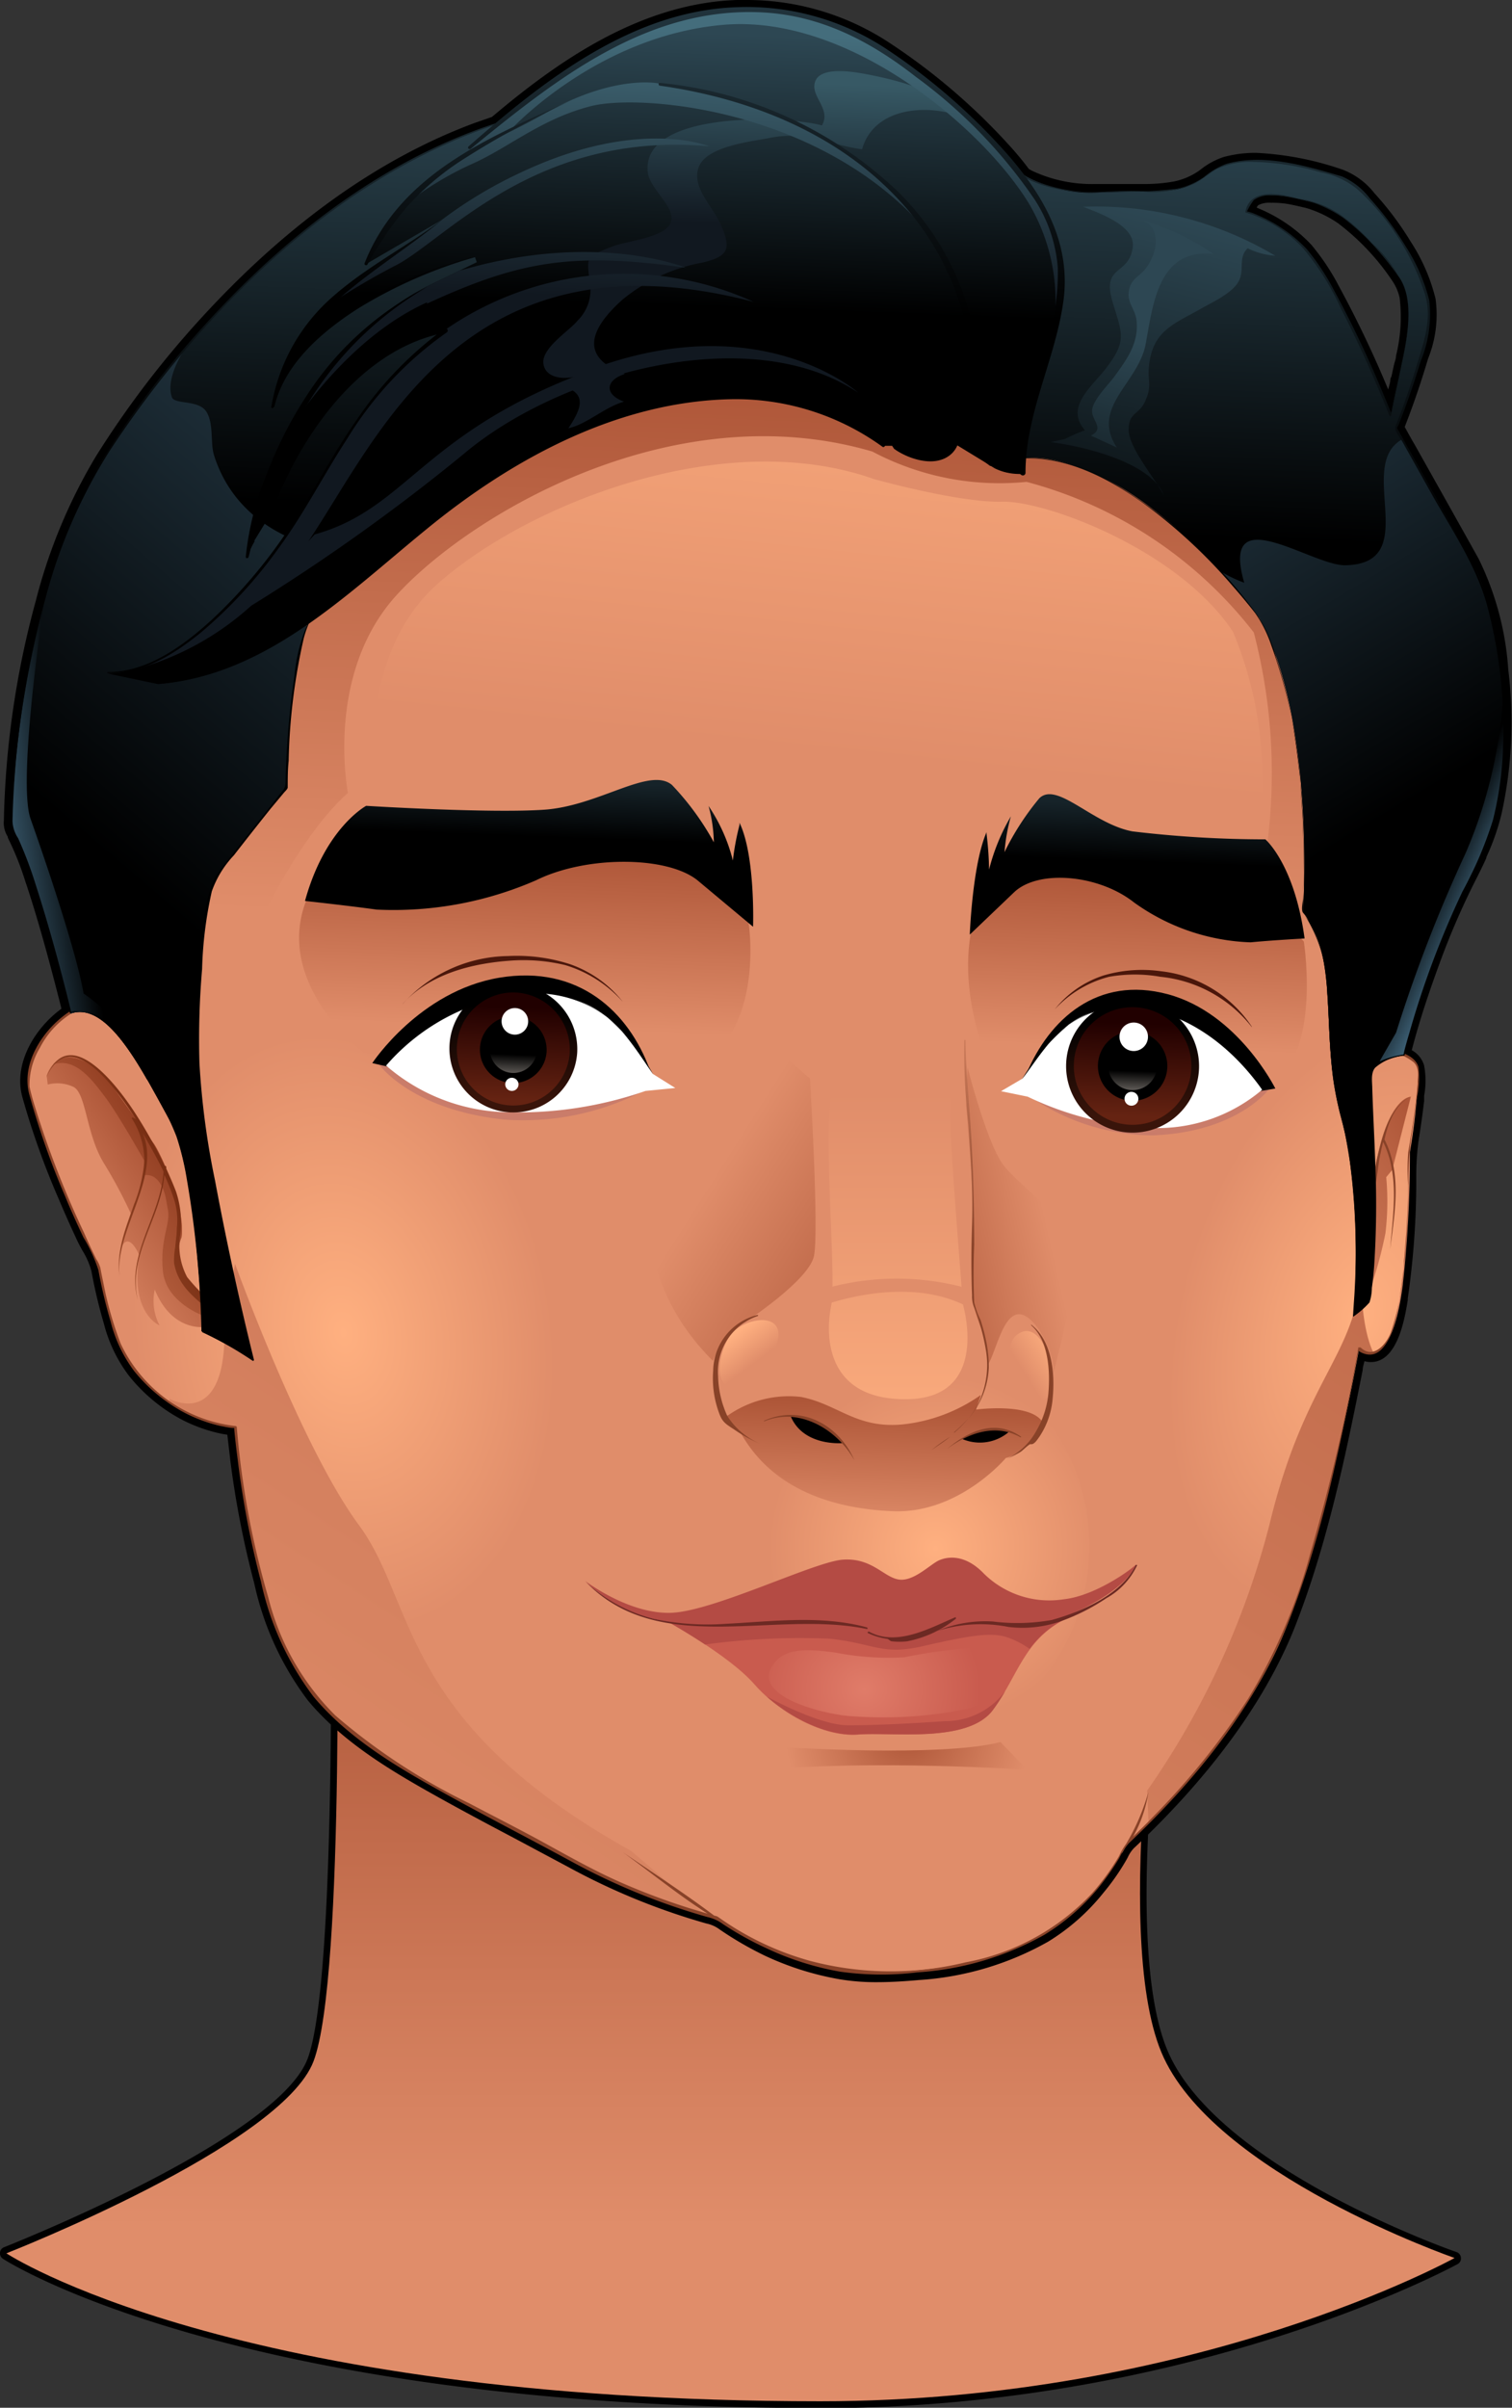 <svg xmlns="http://www.w3.org/2000/svg" xmlns:xlink="http://www.w3.org/1999/xlink" viewBox="0 0 113.72 180.98"><rect x="0" y="0" width="113.72" height="180.98" fill="#333333" stroke="none"/><defs><style>.cls-1{fill:url(#linear-gradient);}.cls-2{fill:#e08d6a;}.cls-3{fill:url(#linear-gradient-2);}.cls-4{fill:url(#radial-gradient);}.cls-5{fill:url(#radial-gradient-2);}.cls-6{fill:url(#radial-gradient-3);}.cls-7{fill:url(#linear-gradient-3);}.cls-8{fill:url(#linear-gradient-4);}.cls-9{fill:url(#linear-gradient-5);}.cls-10{fill:url(#linear-gradient-6);}.cls-11{fill:url(#linear-gradient-7);}.cls-12{fill:url(#linear-gradient-8);}.cls-13{fill:url(#linear-gradient-9);}.cls-14{fill:url(#radial-gradient-4);}.cls-15{fill:url(#linear-gradient-10);}.cls-16{fill:url(#linear-gradient-11);}.cls-17{fill:url(#linear-gradient-12);}.cls-18{fill:url(#linear-gradient-13);}.cls-19{fill:url(#linear-gradient-14);}.cls-20{fill:url(#linear-gradient-15);}.cls-21{fill:url(#linear-gradient-16);}.cls-22{fill:url(#linear-gradient-17);}.cls-23{fill:#884228;}.cls-24{fill:url(#linear-gradient-18);}.cls-25{fill:url(#linear-gradient-19);}.cls-26{fill:url(#linear-gradient-20);}.cls-27{fill:url(#linear-gradient-21);}.cls-28{fill:url(#linear-gradient-22);}.cls-29{fill:url(#linear-gradient-23);}.cls-30{fill:url(#linear-gradient-24);}.cls-31{fill:url(#linear-gradient-25);}.cls-32{fill:url(#linear-gradient-26);}.cls-33{fill:url(#linear-gradient-27);}.cls-34{fill:url(#linear-gradient-28);}.cls-35{fill:url(#linear-gradient-29);}.cls-36{fill:#c95b4e;}.cls-37{fill:url(#radial-gradient-5);}.cls-38{fill:#b44b44;}.cls-39{fill:#6c2923;}.cls-40{fill:url(#linear-gradient-30);}.cls-41{fill:url(#linear-gradient-31);}.cls-42{fill:#ca7c6a;}.cls-43{fill:url(#linear-gradient-32);}.cls-44{fill:#fff;}.cls-45{fill:url(#linear-gradient-33);}.cls-46{fill:url(#linear-gradient-34);}.cls-47{fill:url(#linear-gradient-35);}.cls-48{fill:url(#linear-gradient-36);}.cls-49{fill:url(#linear-gradient-37);}.cls-50{fill:url(#linear-gradient-38);}.cls-51{fill:url(#linear-gradient-39);}</style><linearGradient id="linear-gradient" x1="54.94" y1="167.43" x2="54.94" y2="119.89" gradientUnits="userSpaceOnUse"><stop offset="0" stop-color="#e08d6a"/><stop offset="1" stop-color="#ae5638"/></linearGradient><linearGradient id="linear-gradient-2" x1="67.06" y1="50.66" x2="69.72" y2="11.14" gradientTransform="translate(-3.45 3.44) rotate(2.19)" gradientUnits="userSpaceOnUse"><stop offset="0" stop-color="#e08d6a"/><stop offset="1" stop-color="#ffb080"/></linearGradient><radialGradient id="radial-gradient" cx="-721.69" cy="101.12" r="48.29" gradientTransform="matrix(0.26, 0.01, -0.01, 0.27, 259.02, 96.31)" gradientUnits="userSpaceOnUse"><stop offset="0" stop-color="#ffb080"/><stop offset="1" stop-color="#e08d6a"/></radialGradient><radialGradient id="radial-gradient-2" cx="-732.97" cy="-40.57" r="48.29" gradientTransform="matrix(0.32, -0.06, 0.08, 0.46, 263.62, 74.85)" xlink:href="#radial-gradient"/><radialGradient id="radial-gradient-3" cx="-576.45" cy="152.07" r="48.29" gradientTransform="matrix(0.27, 0.08, -0.13, 0.45, 277.79, 76.69)" xlink:href="#radial-gradient"/><linearGradient id="linear-gradient-3" x1="45.47" y1="72.15" x2="45.47" y2="58.84" gradientTransform="translate(-3.45 3.44) rotate(2.19)" xlink:href="#linear-gradient"/><linearGradient id="linear-gradient-4" x1="91.58" y1="71.89" x2="91.58" y2="58.82" gradientTransform="translate(-3.45 3.44) rotate(2.19)" xlink:href="#linear-gradient"/><linearGradient id="linear-gradient-5" x1="62.7" y1="64.15" x2="62.7" y2="22.92" gradientTransform="translate(-3.45 3.44) rotate(2.19)" xlink:href="#linear-gradient"/><linearGradient id="linear-gradient-6" x1="35.94" y1="150.79" x2="117.58" y2="15.87" gradientTransform="translate(-3.45 3.44) rotate(2.19)" xlink:href="#linear-gradient"/><linearGradient id="linear-gradient-7" x1="10.38" y1="90.25" x2="19.1" y2="83.87" gradientTransform="translate(-3.45 3.44) rotate(2.19)" xlink:href="#linear-gradient"/><linearGradient id="linear-gradient-8" x1="15.11" y1="86.33" x2="19.8" y2="82.87" gradientTransform="translate(-3.45 3.44) rotate(2.19)" gradientUnits="userSpaceOnUse"><stop offset="0" stop-color="#ad5838"/><stop offset="1" stop-color="#913d21"/></linearGradient><linearGradient id="linear-gradient-9" x1="102.31" y1="88.75" x2="115.13" y2="79.37" gradientTransform="translate(-3.45 3.44) rotate(2.19)" xlink:href="#linear-gradient"/><radialGradient id="radial-gradient-4" cx="-728.33" cy="173.24" r="35.5" gradientTransform="matrix(0.26, 0.01, -0.01, 0.23, 259.37, 97.9)" gradientUnits="userSpaceOnUse"><stop offset="0" stop-color="#ae5638"/><stop offset="1" stop-color="#e08d6a"/></radialGradient><linearGradient id="linear-gradient-10" x1="60.08" y1="83.12" x2="75.47" y2="92.08" gradientTransform="translate(-3.45 3.44) rotate(2.19)" xlink:href="#linear-gradient"/><linearGradient id="linear-gradient-11" x1="85.33" y1="84.6" x2="74.17" y2="87.61" gradientTransform="translate(-3.45 3.44) rotate(2.19)" xlink:href="#linear-gradient"/><linearGradient id="linear-gradient-12" x1="64.03" y1="96.58" x2="62.36" y2="94.5" xlink:href="#linear-gradient-2"/><linearGradient id="linear-gradient-13" x1="84.18" y1="96.53" x2="86.92" y2="94.66" xlink:href="#linear-gradient-2"/><linearGradient id="linear-gradient-14" x1="67.35" y1="82.16" x2="67.35" y2="111.37" gradientTransform="matrix(1, 0, 0, 1, 0, 0)" xlink:href="#linear-gradient-2"/><linearGradient id="linear-gradient-15" x1="73.69" y1="108.8" x2="73.69" y2="99.36" gradientTransform="translate(-3.45 3.44) rotate(2.19)" xlink:href="#linear-gradient"/><linearGradient id="linear-gradient-16" x1="73.63" y1="87.43" x2="73.63" y2="67.22" gradientTransform="translate(-3.45 3.44) rotate(2.19)" gradientUnits="userSpaceOnUse"><stop offset="0" stop-color="#884228"/><stop offset="1" stop-color="#e08d6a"/></linearGradient><linearGradient id="linear-gradient-17" x1="13.19" y1="86.87" x2="19.02" y2="83.72" gradientTransform="translate(-3.45 3.44) rotate(2.19)" gradientUnits="userSpaceOnUse"><stop offset="0" stop-color="#944627"/><stop offset="1" stop-color="#782e13"/></linearGradient><linearGradient id="linear-gradient-18" x1="62.51" y1="33.34" x2="62.51" y2="1.03" gradientTransform="translate(-3.45 3.44) rotate(2.19)" gradientUnits="userSpaceOnUse"><stop offset="0"/><stop offset="1" stop-color="#2d4753"/></linearGradient><linearGradient id="linear-gradient-19" x1="86.8" y1="38.3" x2="92.8" y2="9.43" xlink:href="#linear-gradient-18"/><linearGradient id="linear-gradient-20" x1="85.65" y1="38.32" x2="90.47" y2="19.02" xlink:href="#linear-gradient-18"/><linearGradient id="linear-gradient-21" x1="18.77" y1="64.35" x2="57.8" y2="14.99" gradientTransform="translate(-3.45 3.44) rotate(2.19)" gradientUnits="userSpaceOnUse"><stop offset="0"/><stop offset="1" stop-color="#3a5b6f"/></linearGradient><linearGradient id="linear-gradient-22" x1="107.4" y1="55.34" x2="78.41" y2="11.03" xlink:href="#linear-gradient-21"/><linearGradient id="linear-gradient-23" x1="11.88" y1="59.58" x2="6.1" y2="60.54" xlink:href="#linear-gradient-21"/><linearGradient id="linear-gradient-24" x1="113.44" y1="58.1" x2="116.72" y2="59.48" xlink:href="#linear-gradient-21"/><linearGradient id="linear-gradient-25" x1="62.51" y1="33.31" x2="62.51" y2="0.96" gradientTransform="translate(-3.45 3.44) rotate(2.19)" gradientUnits="userSpaceOnUse"><stop offset="0"/><stop offset="1" stop-color="#1d2e36"/></linearGradient><linearGradient id="linear-gradient-26" x1="48.57" y1="17.46" x2="48.57" y2="-3.13" xlink:href="#linear-gradient-18"/><linearGradient id="linear-gradient-27" x1="60.89" y1="11.2" x2="60.89" y2="0.32" gradientTransform="translate(-3.45 3.44) rotate(2.19)" gradientUnits="userSpaceOnUse"><stop offset="0" stop-color="#111820"/><stop offset="1" stop-color="#375965"/></linearGradient><linearGradient id="linear-gradient-28" x1="49.63" y1="17.03" x2="49.63" y2="-3.17" gradientTransform="translate(-3.45 3.44) rotate(2.19)" gradientUnits="userSpaceOnUse"><stop offset="0" stop-color="#111820"/><stop offset="1" stop-color="#446d7c"/></linearGradient><linearGradient id="linear-gradient-29" x1="48.69" y1="17.36" x2="48.69" y2="-3.31" gradientTransform="translate(-3.45 3.44) rotate(2.19)" gradientUnits="userSpaceOnUse"><stop offset="0"/><stop offset="1" stop-color="#20323b"/></linearGradient><radialGradient id="radial-gradient-5" cx="-827.35" cy="182.08" r="37.98" gradientTransform="matrix(0.23, 0.01, -0.01, 0.21, 257.11, 97)" gradientUnits="userSpaceOnUse"><stop offset="0" stop-color="#e07c69"/><stop offset="1" stop-color="#c95b4e"/></radialGradient><linearGradient id="linear-gradient-30" x1="45.69" y1="57.73" x2="45.69" y2="53.49" gradientTransform="translate(-3.45 3.44) rotate(2.19)" gradientUnits="userSpaceOnUse"><stop offset="0"/><stop offset="1" stop-color="#162329"/></linearGradient><linearGradient id="linear-gradient-31" x1="-181.25" y1="58.2" x2="-181.25" y2="53.96" gradientTransform="matrix(-0.77, -0.03, -0.04, 1, -50.75, 1.15)" xlink:href="#linear-gradient-30"/><linearGradient id="linear-gradient-32" x1="44.75" y1="55.42" x2="44.75" y2="59.85" gradientTransform="translate(-3.45 3.44) rotate(2.19)" gradientUnits="userSpaceOnUse"><stop offset="0" stop-color="#672a1a"/><stop offset="1" stop-color="#4b170b"/></linearGradient><linearGradient id="linear-gradient-33" x1="44.91" y1="77.65" x2="44.91" y2="70.59" gradientTransform="translate(-3.45 3.44) rotate(2.19)" gradientUnits="userSpaceOnUse"><stop offset="0" stop-color="#39140a"/><stop offset="1"/></linearGradient><linearGradient id="linear-gradient-34" x1="44.91" y1="77.65" x2="44.91" y2="70.59" gradientTransform="translate(-3.45 3.44) rotate(2.19)" gradientUnits="userSpaceOnUse"><stop offset="0.01" stop-color="#652312"/><stop offset="1" stop-color="#210000"/></linearGradient><linearGradient id="linear-gradient-35" x1="44.91" y1="74.16" x2="44.91" y2="76" gradientTransform="translate(-3.45 3.44) rotate(2.19)" gradientUnits="userSpaceOnUse"><stop offset="0"/><stop offset="1" stop-color="#77726d"/></linearGradient><linearGradient id="linear-gradient-36" x1="13.65" y1="54.63" x2="13.65" y2="59.06" gradientTransform="matrix(-0.9, -0.03, -0.04, 1, 101.64, 7.57)" xlink:href="#linear-gradient-32"/><linearGradient id="linear-gradient-37" x1="15.21" y1="76.87" x2="15.21" y2="69.8" gradientTransform="matrix(-0.9, -0.03, -0.04, 1, 101.64, 7.57)" xlink:href="#linear-gradient-33"/><linearGradient id="linear-gradient-38" x1="15.21" y1="76.87" x2="15.21" y2="69.8" gradientTransform="matrix(-0.9, -0.03, -0.04, 1, 101.64, 7.57)" xlink:href="#linear-gradient-34"/><linearGradient id="linear-gradient-39" x1="15.21" y1="73.38" x2="15.21" y2="75.21" gradientTransform="matrix(-0.9, -0.03, -0.04, 1, 101.64, 7.57)" xlink:href="#linear-gradient-35"/></defs><g id="Layer_2" data-name="Layer 2"><g id="_1_Face" data-name="1_Face"><path d="M61.7,181C17.61,181,.39,169.9.22,169.78a.49.49,0,0,1,.09-.87c.2-.08,20.51-8.09,22.82-14.15s1.69-38.19,1.69-38.52a.46.46,0,0,1,.15-.36.47.47,0,0,1,.33-.14h0L87.72,120a.47.47,0,0,1,.35.18.53.53,0,0,1,.09.39c0,.24-4.07,24.6-.37,33.51s21.58,15.14,21.77,15.2a.49.49,0,0,1,.32.43.48.48,0,0,1-.25.47c-.2.11-19.87,10.83-47.93,10.83Z"/><path class="cls-1" d="M.48,169.37s20.68-8.09,23.1-14.43,1.72-38.71,1.72-38.71l62.39,4.23s-4.14,24.63-.35,33.78,22.06,15.48,22.06,15.48S90,180.49,61.7,180.49C17.24,180.49.48,169.37.48,169.37Z"/><path d="M113.44,50.34A22.24,22.24,0,0,0,111.21,42c-1.61-2.89-3.26-5.82-4.85-8.65l-.08-.13-.17-.3-.46-.83c.61-1.55,1.17-3.18,1.67-4.84l.09-.3a8.82,8.82,0,0,0,.56-4.49,13.86,13.86,0,0,0-1.84-4.25,23.51,23.51,0,0,0-2.75-3.68l0,0A5.56,5.56,0,0,0,101,12.76a23.21,23.21,0,0,0-6.51-1.27,9.08,9.08,0,0,0-2.45.31,5.53,5.53,0,0,0-1.67.89l-.2.15a5.1,5.1,0,0,1-1.87.8,12.33,12.33,0,0,1-2.37.19H84.25l-1,0-.85,0a10.58,10.58,0,0,1-4.79-1l-.23-.13c-.34-.46-.71-.91-1.1-1.36a46.91,46.91,0,0,0-9.2-8A19.52,19.52,0,0,0,56.1,0h-.68C48,.25,41.7,4.82,37,8.79l-1.24.43C28.49,11.9,21.51,16.9,15,24.05A71.87,71.87,0,0,0,7.22,34.29,40.71,40.71,0,0,0,2.69,45.17,67.72,67.72,0,0,0,.29,61.68a1.94,1.94,0,0,0,.3,1.22l0,.07A22.29,22.29,0,0,1,1.92,66.3l.06.17c.93,2.81,1.71,5.72,2.35,8.2.1.39.2.77.29,1.15-2,1.46-3.61,4.11-2.95,6.6a59.17,59.17,0,0,0,2.75,7.71c.39.93.84,1.94,1.37,3.08.12.26.27.53.41.79a5.65,5.65,0,0,1,.68,1.56,38,38,0,0,0,.93,3.92,11,11,0,0,0,1.89,3.93,12.72,12.72,0,0,0,4,3.31,11.74,11.74,0,0,0,2.74,1s.34.08.66.12c.06.57.14,1.19.23,2A71.08,71.08,0,0,0,19.12,119a22.49,22.49,0,0,0,4.05,8.83c2.51,3,5.91,5.07,9.19,6.92,2.08,1.17,4.22,2.31,6.29,3.4l4.12,2.2a50.24,50.24,0,0,0,10.36,4.23,2.51,2.51,0,0,1,1,.45A25.87,25.87,0,0,0,57.53,147a22.18,22.18,0,0,0,5.61,1.77,16.59,16.59,0,0,0,2.83.22c1.12,0,2.21-.08,3.13-.16a22.66,22.66,0,0,0,9.74-2.89A16.06,16.06,0,0,0,83,142.26a17.13,17.13,0,0,0,1.64-2.33c.07-.12.14-.24.2-.36a2.46,2.46,0,0,1,.43-.64c5.74-5.4,9.76-10.9,12-16.34,2.56-6.39,4-13.48,5.22-19.61,0-.23.09-.45.13-.67h0a1.71,1.71,0,0,0,.49.07c2,0,2.54-3.26,2.77-4.65l0-.13a61.62,61.62,0,0,0,.64-8.7v-.48a19.4,19.4,0,0,1,.18-2.74c.17-1.05.3-2,.41-2.91,0-.13,0-.26,0-.4a6.24,6.24,0,0,0,0-2.28,1.9,1.9,0,0,0-.93-1.15c.52-2,1.19-4.08,2.1-6.55a57.2,57.2,0,0,1,2.74-6.31c.32-.63.57-1.14.77-1.59l0-.06a17.66,17.66,0,0,0,1.13-3.2A32,32,0,0,0,113.44,50.34ZM94.76,15.71l-.25-.11.11-.17a1.8,1.8,0,0,1,.95-.19h.09a7.29,7.29,0,0,1,1.12.08c.42.07.9.18,1.48.32a8.55,8.55,0,0,1,2.39,1.15,17.94,17.94,0,0,1,4.06,4.31,3.69,3.69,0,0,1,.56,1.29,12.18,12.18,0,0,1-.27,4.34c0,.24-.11.48-.16.71s-.13.59-.19.87a.64.64,0,0,0-.08.19c0,.26-.1.52-.16.78a82.46,82.46,0,0,0-3.72-7.79,17.26,17.26,0,0,0-2.07-3.1A11.45,11.45,0,0,0,94.76,15.71Z"/><path class="cls-2" d="M106.67,80.51c-.1-1.5-3-1.61-3-1.61L103.2,51c-.39-1.12-1.44-7.61-1.81-9.18S94.25,36,90.87,34.08,74.66,27.9,73.59,27.64,59.13,26.64,57,27,42.6,28.9,40.19,29.69,23.32,40.83,23.32,40.83s-5.7,7.56-5.94,8.22-3.84,15.63-3.84,15.63L5.26,76.14a6.6,6.6,0,0,0-3.14,5.55s1.11,5,5.33,13.53c0,0,.93,5.37,2.32,7.26a11.47,11.47,0,0,0,7.93,4.8s1.12,13,5,18.86S36,135.77,42,139.21a50.82,50.82,0,0,0,11.83,4.92l.31.21-.3-.21.15,0s5.83,4.39,12.49,4.14c6.5-.24,13.66-1.57,17.91-9.07l0,.09.39-.69c.61-.56,8.33-7.8,11.58-15.36,3.39-7.87,5.87-21.94,5.87-21.94s2.34,2.43,3.27-4.71a89.85,89.85,0,0,0,.54-10A43.28,43.28,0,0,0,106.67,80.51Z"/><path class="cls-3" d="M28.4,60.8s-2.18-11,4.54-16.94S54.38,32,65.7,36c0,0,6.42,1.8,9.67,1.71s13.27,3.61,17.36,9.77a28.83,28.83,0,0,1,1.76,16.29l-21,5.64L56.25,68.09l-13-4.5Z"/><path class="cls-4" d="M67.28,100.68A15.66,15.66,0,1,0,81.91,116.9,15.45,15.45,0,0,0,67.28,100.68Z"/><path class="cls-5" d="M27.4,125.48C37.68,123.61,44,110.23,41.5,95.6s-12.85-25-23.13-23.12c-6.9,1.26-12,7.7-13.87,16.21.75,1.86,1.71,4,3,6.53,0,0,.93,5.37,2.32,7.26a11.47,11.47,0,0,0,7.93,4.8s1,12,4.51,18.12A13.72,13.72,0,0,0,27.4,125.48Z"/><path class="cls-6" d="M102.14,101.34s2.34,2.43,3.27-4.71a89.85,89.85,0,0,0,.54-10,43.28,43.28,0,0,0,.72-6.14c-.1-1.5-3-1.61-3-1.61l-.11-6.84c-7.54,1-15.29,9.6-18.64,21.54-4,14.29-.22,27.94,8.48,30.5a9.89,9.89,0,0,0,2.33.4c.2-.4.39-.81.56-1.22C99.66,115.41,102.14,101.34,102.14,101.34Z"/><path class="cls-7" d="M27.37,79.15s-6.94-5.26-4.26-11.66l14.6-3.94L52,63.42l3.75,3.81.56,2.19S57.87,79.48,50.18,81L40.12,81Z"/><path class="cls-8" d="M75.3,82S72,76.19,73,70.23l2.28-4.42,6-1.27L89,67.34l9,3s1.47,8.22-2.21,11.25l-8.45.17-7.14.06Z"/><path class="cls-9" d="M15.18,79.68S20.12,65,26.17,59.6c0,0-1.77-8.9,3.65-14.86s20.71-15.21,35.79-10.8a20.43,20.43,0,0,0,11.6,2.28A32,32,0,0,1,94.3,47.54a41.85,41.85,0,0,1,1,16l2.34,6.76,3.42,3.79.52-13.64L96.72,43.63s-3.19-5.79-4.79-6.35-10.31-6.06-13.05-6.66-12.5-4-16.21-4.62-11-.76-14.94.26-14.5,5.78-18,7.65S19.64,43.69,18.26,45.8s-3.14,10.05-4.45,14.5-1.32,9.28-1.57,11.44a12.89,12.89,0,0,0,.3,5Z"/><path class="cls-10" d="M27,114.64C22.67,108.8,17.68,95,17.68,95l-.81,4.3c.33,8.35-4.12,5.84-4.12,5.84s0,.12,0,.33a10.83,10.83,0,0,0,4.94,1.86s1.12,13,5,18.86S36,135.77,42,139.21A51.9,51.9,0,0,0,53.15,144l-5.67-4.87C30,129.42,31.31,120.47,27,114.64Zm75.39-19.46c-.26,6.66-4.21,8.18-6.91,19.41a61.7,61.7,0,0,1-9.2,20l.1,2.42c2.6-2.65,7.49-8.09,9.9-13.71,3.39-7.87,5.87-21.94,5.87-21.94a1.29,1.29,0,0,0,1.17.36C102.21,99.5,102.38,95.18,102.38,95.18Z"/><path class="cls-11" d="M3.51,80.85s.87-3.08,4.33-.06c0,0,3.18,4.46,3.7,5.14S14,90.8,13.65,93c0,0-1.18,2.52,1.67,4.4l0,2.34s-2.4.35-3.68-2.81A3.93,3.93,0,0,0,12,99.62s-2.24-.86-1.53-5.28c0,0-.7-1.7-1.27-.72l.63-2.42a35.79,35.79,0,0,0-2-3.74C6.48,85.3,6.49,82.19,5.53,81.7a2.87,2.87,0,0,0-1.94-.18Z"/><path class="cls-12" d="M8,82.58c1,1.37,2.85,4.66,2.85,4.66l-.05,1.11C12.1,88.07,12.46,90,12.46,90l.18,1c.18,1-.62,2.19-.39,4.54s3,3.34,3,3.34l.07,0V97.41c-2.85-1.88-1.67-4.4-1.67-4.4.3-2.21-1.6-6.39-2.11-7.08s-3.7-5.14-3.7-5.14C5.73,79,4.58,79.38,4,80,5.75,79.45,7,81.27,8,82.58Z"/><path class="cls-13" d="M102.83,97.54a32.07,32.07,0,0,0,1.37-4.84,20.09,20.09,0,0,0,.06-4.22l.45-.54,1.4-5.5s-1.73-.07-2.7,5.45Z"/><path class="cls-14" d="M56.93,133.08l1.93-1.76s11.88.79,16.39-.38l2,2.08S65.33,132.23,56.93,133.08Z"/><path class="cls-15" d="M56,99.41s4.83-3.15,5.22-5-.3-13.34-.3-13.34l-4.24-3.66s-4.16,6.84-6.19,9.09-3.13,9.55,3.13,15.79C53.59,102.32,54.49,100,56,99.41Z"/><path class="cls-16" d="M72.77,80.22s1.41,5.55,2.64,7.27,5.67,4.55,5.57,7-1.8,8.93-1.8,8.93c.28-1.06-.64-3-1.27-3.8-2.2-2.64-2.82,1.69-3.62,3,.29-1.72-1-3.31-1.11-5,0,0-.06-5.5,0-6.66s-.51-7.86-.51-7.86Z"/><path class="cls-17" d="M58.42,101.06c.76-2.42-2-2.1-3.23-1-1,.91-1.95,4.62.43,4.2C56.89,104,58.06,102.22,58.42,101.06Z"/><path class="cls-18" d="M78.08,105.25c-1.43-.28-3-3.78-1.63-4.89C78.73,98.48,80.34,105.7,78.08,105.25Z"/><path class="cls-19" d="M72.41,98s2.16,7.08-4.17,7.17-6.13-5.07-5.73-7S62,86.64,62.45,82.82a26.7,26.7,0,0,0-.51-8l9.55.7s.12,5.17,0,7.5S72.1,93.53,72.41,98Z"/><path class="cls-2" d="M61.86,98.14s5.93-2.28,10.55-.1l.53-1.15A19.7,19.7,0,0,0,61.58,97Z"/><path class="cls-20" d="M54.78,106.37A8,8,0,0,1,60.24,105c2.8.55,4.13,2.38,7.61,2.07a12.43,12.43,0,0,0,5.92-2.22l-.36,1.1s3.91-.52,4.94.85c0,0-.74,2.31-2.7,2.79,0,0-3.52,4.2-8.49,4s-9.23-1.91-11.45-5.89c0,0-1.28-.71-1.37-1.16Z"/><path d="M59.44,106.38a5.65,5.65,0,0,1,3.92,2.09S60.37,108.75,59.44,106.38Z"/><path d="M72.35,108.15s2.05-1.26,3.54-.53A3.36,3.36,0,0,1,72.35,108.15Z"/><path class="cls-21" d="M76.81,108c-1.94-1.36-3.93-.47-5.58.91,0,0,0,0,0,0,1.61-1.21,3.66-1.93,5.52-.88C76.81,108,76.84,108,76.81,108Zm-3.7-16c-.06,1.79-.07,3.58,0,5.36a2.2,2.2,0,0,0,.13.85,15.8,15.8,0,0,1,.89,3.16,6.64,6.64,0,0,1-.68,4.38,7.85,7.85,0,0,1-.58.84,6.24,6.24,0,0,0,1.5-3.8,9.43,9.43,0,0,0-.23-2.12c-.1-.49-.25-1-.39-1.45a6.26,6.26,0,0,1-.48-1.33c-.06-1.44-.06-2.89,0-4.33,0-2.83-.07-5.63-.24-8.46-.14-2.29-.39-4.6-.41-6.89a.05.05,0,1,0-.1,0,49.15,49.15,0,0,0,.32,6.3C73,86.93,73.19,89.46,73.11,92Zm-1.35,15.7a8.79,8.79,0,0,0,1.09-1.11A10.36,10.36,0,0,1,71.76,107.65ZM54.7,106.43a7.55,7.55,0,0,1-.69-3,4.4,4.4,0,0,1,3-4.52s0-.1,0-.08a4.38,4.38,0,0,0-3.37,4.2,7.48,7.48,0,0,0,.47,3.25c.25.68.58.81,1.17,1.21a10,10,0,0,0,2,1.07s0,0,0,0A5.42,5.42,0,0,1,54.7,106.43ZM70.05,109h0c.48-.33,1-.67,1.41-1C71,108.28,70.52,108.62,70.05,109Zm7.5-9.39s0,0,0,0c1.33,1.15,1.44,3.49,1.3,5.13a6.73,6.73,0,0,1-.88,2.76,5,5,0,0,1-2.21,2.14s0,0,0,0a8.82,8.82,0,0,0,1-.51c.15-.09.65-.61.76-.58.27.06.52-.38.65-.55a6.05,6.05,0,0,0,1-2.87C79.36,103.24,79.13,100.77,77.55,99.56Zm-20.08,7.23s0,0,0,0c2.59-1.1,5.47.55,6.79,2.92,0,0,0,0,0,0C63.07,107.05,60.24,105.55,57.47,106.79Z"/><path class="cls-22" d="M15.92,97.91A15.72,15.72,0,0,1,14.08,96a5,5,0,0,1-.55-3,7.35,7.35,0,0,0-.29-3.43c-.22-.58-.47-1.15-.74-1.72a.76.76,0,0,0,0-.15.08.08,0,0,0-.11-.06,36.59,36.59,0,0,0-2-3.62c-1.24-2-5.17-7.46-6.92-3,0,0,0,0,0,0,1.72-3.92,5,.4,6.74,3.09L10,84s-.12,0-.09.06a5.88,5.88,0,0,1,.94,3.33,11.24,11.24,0,0,1-.78,3.17C9.48,92.25,8.71,94.06,9,96c0,0,.05,0,0,0-.45-3.4,3.17-7.52,1.73-10.82l.24.4c.46.8.92,1.63,1.33,2.48-.19,3.36-2.85,6.2-1.94,9.66,0,0,0,0,0,0-.77-3.41,1.75-6.14,2-9.41a16.31,16.31,0,0,1,.78,2,5.22,5.22,0,0,1,.16,2c0,.48-.09,1-.12,1.43a5.77,5.77,0,0,0-.09,1.17c.25,1.56,1.32,2.48,2.47,3.41C15.85,98.34,16.06,98.07,15.92,97.91Z"/><path class="cls-23" d="M106.69,80.22c-.3-1.12-2.11-1.35-3-1.39a.07.07,0,0,0,0,.13,4.13,4.13,0,0,1,2.63.88c.46.43.33,1.21.29,1.79s-.14,1.36-.23,2c-.14,1-.3,2-.47,3a16.93,16.93,0,0,0,0,2.47c0,1.88-.14,3.75-.31,5.63a19.33,19.33,0,0,1-1,5.45c-.37.92-1.34,2-2.27,1.1,0,0-.16,0-.17,0a144.94,144.94,0,0,1-3.64,15.58,42.29,42.29,0,0,1-4.65,10.83,56.1,56.1,0,0,1-7.19,8.91c-.47.5-1,1-1.45,1.45a9.89,9.89,0,0,0,1.14-3.34h0a16.08,16.08,0,0,1-1.67,3.88,5.37,5.37,0,0,0-.54.93,17.78,17.78,0,0,1-2,2.76,17.35,17.35,0,0,1-9.54,5.22,23.72,23.72,0,0,1-11.69-.11A21.93,21.93,0,0,1,54,144.08a.71.71,0,0,0-.28-.09c-2.22-1.67-4.59-3.21-6.88-4.77,0,0,0,0,0,0,2.11,1.52,4.18,3.22,6.38,4.62l-1.27-.38a50.39,50.39,0,0,1-5.33-2c-2.15-.95-4.17-2.12-6.23-3.24-1.69-.91-3.4-1.78-5.09-2.67a46.53,46.53,0,0,1-10.07-6.6,18.91,18.91,0,0,1-5.05-8.87,64.54,64.54,0,0,1-2.37-12.78.1.1,0,0,0-.09-.11A10.91,10.91,0,0,1,9.08,101a26.45,26.45,0,0,1-1.3-4.54c-.08-.38-.16-.77-.23-1.15a2.4,2.4,0,0,0-.31-.67c-.32-.65-.63-1.31-.93-2a71,71,0,0,1-3.7-9.52q-.23-.72-.39-1.44A5.41,5.41,0,0,1,3,78.76,6.6,6.6,0,0,1,5.3,76.22c.1-.06,0-.23-.09-.17-1.9,1.25-3.67,3.82-3,6.24A58.66,58.66,0,0,0,4.9,89.92C5.34,91,5.8,92,6.27,93A11.69,11.69,0,0,1,7.4,95.46a36.29,36.29,0,0,0,.92,3.87,10.41,10.41,0,0,0,1.79,3.75A12.23,12.23,0,0,0,14,106.25a11.24,11.24,0,0,0,2.62.94c.06,0,1,.23,1,.1,0,.06,0,.12,0,.17.07.76.16,1.52.26,2.27a69.17,69.17,0,0,0,1.75,9.16,22,22,0,0,0,3.95,8.64c2.43,2.91,5.8,5,9,6.79,3.43,1.93,6.94,3.72,10.4,5.6a49.59,49.59,0,0,0,10.25,4.18,3,3,0,0,1,1.14.52,24.21,24.21,0,0,0,3.34,1.85,21.7,21.7,0,0,0,5.48,1.73,22.24,22.24,0,0,0,5.82.05,22.32,22.32,0,0,0,9.52-2.81,16.21,16.21,0,0,0,4.06-3.51,18.85,18.85,0,0,0,1.59-2.27,4.92,4.92,0,0,1,.72-1.11c4.79-4.52,9.32-10,11.82-16.16s3.93-12.94,5.2-19.51c.08-.45.17-.9.25-1.35l0,0a1.54,1.54,0,0,0,.5.24c1.89.52,2.44-3.19,2.62-4.29a59.12,59.12,0,0,0,.64-8.62,23.83,23.83,0,0,1,.2-3.29c.15-1,.29-1.92.4-2.89A7.19,7.19,0,0,0,106.69,80.22Zm-.41,2.12s0,0,0,0c-1.6.63-2.19,2.61-2.57,4.16-.5,2-.66,4-1.13,6,0,.08.11.13.14,0a40,40,0,0,0,1-5.24c.08-.44.18-.93.31-1.43,1.24,2.53.74,5.34.53,8.05h0c.34-2.78.89-5.62-.43-8.23a.07.07,0,0,0,0,0C104.43,84.28,105,82.88,106.28,82.34Z"/><path class="cls-24" d="M110.88,42.62C108.85,39,105,32.17,105,32.17a58.28,58.28,0,0,0,2.46-7.68c.78-3.53-4.79-10.63-6.5-11.14S93.48,11.06,91,13,87.3,14.16,83,14.44a10.17,10.17,0,0,1-6.85-1.82S50.86,5.21,38.38,9,15.57,22.75,8.23,33.81.87,62.19.87,62.19c1.63,2.51,4.44,14,4.44,14,2.85-1,5.46,4.43,7.48,8.06s2.43,15.88,2.43,15.88A33.21,33.21,0,0,1,19,102.22S14.9,85.62,14.92,79.4s.47-12.21,1.38-13.51,5.24-6.68,5.24-6.68.16-10,2-13.26S37.07,32,37.07,32l17.27-4.67,14,2.09,6.57,3.8,1.9,1.19c8.67-.56,17.93,12,17.93,12C99,54.39,98,68.57,98,68.57c2.88,3.67,1.16,9.16,2.87,15.44s.94,14.93.94,14.93l1.12-1.07c1.08-5.51,0-16.44.23-17.32s2.43-1.24,2.43-1.24a70.17,70.17,0,0,1,5.53-14.46C114.6,58.54,112.9,46.25,110.88,42.62ZM104.6,31.27s-4.34-10.84-6.86-12.93a10.24,10.24,0,0,0-4-2.38c.29-1.76,2.22-1.47,5.22-.69s6.28,5.58,6.28,5.58c1.37,2,.35,5.65-.08,7.77Z"/><path class="cls-25" d="M80.09,33a14,14,0,0,1,1.51-.66c-1.51-1.71.47-3.24,1.51-4.56,1.69-2.17,1.29-2.66.57-5.08-.85-2.86,1.26-1.93,1.52-4.16.18-1.63-2.68-2.56-3.73-3a26.37,26.37,0,0,1,14.44,3.68,5.3,5.3,0,0,1-2.07-.56c-.75.71-.21,1.63-.68,2.49s-1.84,1.5-2.74,2c-2.09,1.2-3.72,1.66-4,4.34-.13,1.23.27,1.45-.31,2.71-.46,1-1.23.78-1.22,2.12s2,3.67,2.65,4.91c-1-2.53-6.18-3.7-8.52-4Z"/><path class="cls-26" d="M82.05,32.74c1.12-.56-.06-1.19.1-2s1.22-1.82,1.69-2.47C84.76,27,85.7,25.73,85.47,24c-.11-.75-.66-1.23-.58-2,.11-1.11.85-1.17,1.37-1.94.9-1.3,1-3-.37-3.52a18.79,18.79,0,0,1,5.38,2.55c-4.16-.45-4.55,3.79-5.1,6.76S82,30.6,84,33.64Z"/><path class="cls-27" d="M16.1,34.23c-.3-.95,0-2.4-.59-3.3s-2.37-.51-2.58-1.07c-.34-.95.13-2.27.89-3.52a79.77,79.77,0,0,0-5.59,7.47C.88,44.86.87,62.19.87,62.19c1.63,2.51,4.44,14,4.44,14,2.85-1,5.46,4.43,7.48,8.06s2.43,15.88,2.43,15.88A33.21,33.21,0,0,1,19,102.22S14.9,85.62,14.92,79.4s.47-12.21,1.38-13.51,5.24-6.68,5.24-6.68.16-10,2-13.26a28.26,28.26,0,0,1,3.56-4.26C22.25,41.36,17.65,39.12,16.1,34.23Z"/><path class="cls-28" d="M94.72,46.45C99,54.39,98,68.57,98,68.57c2.88,3.67,1.16,9.16,2.87,15.44s.94,14.93.94,14.93l1.12-1.07c1.08-5.51,0-16.44.23-17.32s2.43-1.24,2.43-1.24a70.17,70.17,0,0,1,5.53-14.46c3.49-6.31,1.79-18.6-.23-22.23-1.59-2.86-4.31-7.68-5.4-9.61a2.42,2.42,0,0,0-.41.27c-2.79,2.27,1.77,9.11-3.92,9.21-2.58,0-9.43-5.09-7.58,1.31a10.07,10.07,0,0,1-1.87-.91A44.38,44.38,0,0,1,94.72,46.45Z"/><path class="cls-29" d="M6.29,74.68c-.67-3.86-4-13.16-4-13.16-.84-2.48.46-12.49,1-16A72.46,72.46,0,0,0,.87,62.19c1.63,2.51,4.44,14,4.44,14,2.1-.74,4.07,2,5.77,5a.28.28,0,0,0,0-.09C10.56,77.51,6.29,74.68,6.29,74.68Z"/><path class="cls-30" d="M111.11,64.85c1.77-3.21,2.2-8,1.93-12.34a35.18,35.18,0,0,1-2.82,11.64A111,111,0,0,0,105,77.62l-1.22,2.12.06.12a6.84,6.84,0,0,1,1.74-.55A70.17,70.17,0,0,1,111.11,64.85Z"/><path class="cls-31" d="M112.91,50.4a21.47,21.47,0,0,0-2.16-8.12q-2.44-4.39-4.93-8.77l-.63-1.13c-.15-.25-.14-.17,0-.44.62-1.58,1.18-3.19,1.67-4.81a9.22,9.22,0,0,0,.64-4.54,13.61,13.61,0,0,0-1.78-4.08,23.59,23.59,0,0,0-2.69-3.6,5.35,5.35,0,0,0-2.1-1.65c-2.71-.8-5.87-1.73-8.67-.95a5.66,5.66,0,0,0-1.71,1,5.46,5.46,0,0,1-2.06.88,34.56,34.56,0,0,1-5.19.21,11.73,11.73,0,0,1-5.9-1,10.1,10.1,0,0,0-1.28-.77c-1.15-.34-2.32-.64-3.48-.93A134.33,134.33,0,0,0,55.29,8.35C48.79,7.6,42.19,7.41,36,9.71,28,12.65,21.13,18.1,15.42,24.4A71.83,71.83,0,0,0,7.67,34.57,40.35,40.35,0,0,0,3.2,45.31,68.09,68.09,0,0,0,.81,61.69a1.61,1.61,0,0,0,.29,1,25,25,0,0,1,1.38,3.58c.9,2.71,1.65,5.47,2.36,8.23.14.54.28,1.08.41,1.62a.06.06,0,0,0,.08,0c1.43-.44,2.61.64,3.5,1.66a25.4,25.4,0,0,1,2.75,4.26,21.58,21.58,0,0,1,1.7,3.4,21.35,21.35,0,0,1,.78,3.25,76.39,76.39,0,0,1,1.09,11.3.08.08,0,0,0,0,.07A32.24,32.24,0,0,1,19,102.28a.07.07,0,0,0,.1-.07q-1.66-6.7-2.93-13.49A59.5,59.5,0,0,1,15,79.9c-.07-2.34,0-4.72.2-7.06A30.11,30.11,0,0,1,15.93,67a7.61,7.61,0,0,1,1.66-2.71q1.36-1.75,2.75-3.49l1-1.2c.06-.08.3-.29.3-.41,0-.67,0-1.34.07-2A45.5,45.5,0,0,1,22.84,48c.61-2.34,2.15-4,3.74-5.68,3.31-3.56,6.86-6.9,10.43-10.19a1.59,1.59,0,0,1,.64-.23L40,31.31l7.31-2,6.18-1.67a3.42,3.42,0,0,1,.91-.24l1.62.24L68.3,29.5a5.06,5.06,0,0,1,.86.5l2.27,1.31,3.43,2c.06,0,.12-.06.06-.09l-5.26-3.07a5,5,0,0,0-1.35-.76l-1.63-.25L54.37,27.28a2.49,2.49,0,0,0-.8.21l-2.49.67-7.4,2-5.93,1.61A2.1,2.1,0,0,0,37,32L35.88,33A117.85,117.85,0,0,0,24.54,44.48a12.3,12.3,0,0,0-2.38,6.23,65.07,65.07,0,0,0-.68,8c0,.57-.16.64-.55,1.13C20.06,61,19.2,62,18.35,63.12c-.72.92-1.5,1.83-2.15,2.81a9.29,9.29,0,0,0-.87,3.76c-.29,2.36-.38,4.74-.44,7.11A41.11,41.11,0,0,0,15,81.64a93.77,93.77,0,0,0,1.47,9.28c.57,2.88,1.2,5.74,1.86,8.59.19.78.37,1.56.56,2.34l.09.38c-.08-.34-.88-.65-1.17-.83-.58-.36-1.17-.72-1.78-1-.32-.17-.73-.11-.74-.51s0-.69,0-1c-.06-1.22-.14-2.45-.24-3.67a49.88,49.88,0,0,0-1.35-8.94,17.53,17.53,0,0,0-1.7-3.71,28.13,28.13,0,0,0-3.15-4.89A3.7,3.7,0,0,0,5.61,76c-.33.05-.22.18-.32-.2L5,74.63c-.7-2.75-1.46-5.49-2.33-8.18A30.26,30.26,0,0,0,1.36,63a2.47,2.47,0,0,1-.42-1.28A68.52,68.52,0,0,1,3.44,44.9,39.3,39.3,0,0,1,8.28,33.84a78.12,78.12,0,0,1,8.3-10.51C22.63,16.9,30,11.57,38.4,9A30.89,30.89,0,0,1,47.53,8a77.51,77.51,0,0,1,10.21.83A137.28,137.28,0,0,1,74,12.12a7.51,7.51,0,0,1,2.34.78c2.94,2,6.39,1.53,9.73,1.52a8.36,8.36,0,0,0,3.7-.59c.65-.31,1.17-.82,1.8-1.15a6,6,0,0,1,2.7-.51,19.5,19.5,0,0,1,5.08.79,6,6,0,0,1,2.77,1.29,18.26,18.26,0,0,1,5.06,7.89c.53,1.8-.06,3.47-.59,5.21-.47,1.56-1,3.11-1.61,4.63-.16.41.31.88.5,1.23l2.24,4c1.49,2.65,3.28,5.26,4.11,8.23A35.91,35.91,0,0,1,113.05,56a25.8,25.8,0,0,1-.77,5.66A29.29,29.29,0,0,1,110,67a68,68,0,0,0-4,10.64c-.13.43-.25.85-.36,1.28s0,.32-.25.37c-.66.13-2.17.44-2.29,1.31a15.88,15.88,0,0,0,0,2.58c.07,1.61.14,3.21.19,4.82.05,1.85.06,3.7,0,5.55,0,.83-.08,1.66-.17,2.49s0,1.58-.54,2.07l-.63.6c-.1.09-.12.14-.12.16l.06-.86c.08-1.43.11-2.86.1-4.29a51.34,51.34,0,0,0-.36-5.81c-.28-2.23-1-4.35-1.3-6.56s-.34-4.61-.5-6.91a12.23,12.23,0,0,0-1.22-5c-.15-.26-.62-.7-.6-1s0-.5,0-.76c0-1,.05-2.06.05-3.1a61.39,61.39,0,0,0-.77-9.77,34.94,34.94,0,0,0-1.3-5.34,11.14,11.14,0,0,0-1.37-3.16A36.94,36.94,0,0,0,83.49,36.16a12.7,12.7,0,0,0-6.7-1.77s0,.07,0,.07c3.36-.18,6.51,1.44,9.2,3.36a40,40,0,0,1,6.75,6.26c.57.65,1.13,1.32,1.66,2a9.45,9.45,0,0,1,1.22,2.44,38,38,0,0,1,2.22,11,68.36,68.36,0,0,1,.16,8c0,.18-.16.91,0,1.07a10.74,10.74,0,0,1,1.81,5.85c.16,2.12.17,4.25.42,6.36s1,4.39,1.31,6.63A52.59,52.59,0,0,1,101.82,98l-.06.93s0,.06.07,0A6.39,6.39,0,0,0,103,97.9a3.61,3.61,0,0,0,.18-1.09c.08-.58.14-1.17.18-1.76a71.6,71.6,0,0,0,.08-7.47c-.06-1.92-.17-3.85-.23-5.77,0-.49-.13-1.15.22-1.56a3.79,3.79,0,0,1,2.2-.9s0,0,0,0a70.62,70.62,0,0,1,2.24-7.11,57,57,0,0,1,2.77-6.37,20.16,20.16,0,0,0,1.89-4.73A31.58,31.58,0,0,0,112.91,50.4Zm-7.22-28.64a10.12,10.12,0,0,0-2.52-3.51,14.88,14.88,0,0,0-2.33-2.09,8.29,8.29,0,0,0-3.17-1.25c-1.32-.31-3.63-.85-4,1,0,0,0,.06,0,.06a9.58,9.58,0,0,1,4.36,2.72,19.53,19.53,0,0,1,2.83,4.52c1.35,2.61,2.55,5.31,3.65,8.05a.07.07,0,0,0,.11,0c.18-.89.35-1.77.52-2.66a0,0,0,0,0,0-.05C105.62,26.39,106.33,24,105.69,21.76Zm-.56,6.81s0,0,0,0c-.08.42-.17.83-.26,1.25l-.18.89-.06.33h0c-.2-.5-.41-1-.62-1.5a82.37,82.37,0,0,0-3.73-7.82,17.49,17.49,0,0,0-2-3,11,11,0,0,0-3.69-2.55,4.2,4.2,0,0,0-.8-.28,4.53,4.53,0,0,1,.51-.85,2,2,0,0,1,1.31-.35A9.57,9.57,0,0,1,101,16.36a18.59,18.59,0,0,1,4.19,4.43C106.67,22.94,105.61,26.22,105.13,28.57Z"/><path class="cls-32" d="M18.62,41.55a1.09,1.09,0,0,0,0,.26C18.59,41.72,18.61,41.63,18.62,41.55ZM79.37,17.8c-1.15-3.87-5.53-8.21-8.52-10.66-3.77-3.14-6.29-5.07-11-6.08C49.74-.83,42,5.38,35.33,11.12l.25.15a19.56,19.56,0,0,0-8,8.55l5.64-3.28c-5.68,4.45-11.11,6.24-12.7,14,1.69-6.1,10-9.78,15.19-11.25l.15.42L32.17,21.5C25,25.18,20,33.35,18.62,41.55a4.05,4.05,0,0,1,.49-.88l1-1.63C22,33.61,27,26,33.5,24.88c-5.32,3.47-8.31,9.35-11.59,14.73-2.59,3.9-8.54,11.17-13.89,11l3.86.81c9-.82,15.75-8.73,22.6-13.8,6.85-5.24,18.39-10,26.87-6.81a15.13,15.13,0,0,1,5.09,2.7l.66,0,.14.22c1.38,1,4,1.62,4.67-.31l2.41,1.47.18.12v0l.33.2a4.28,4.28,0,0,0,2.09.41C76.65,29.53,81.26,23.71,79.37,17.8Z"/><path class="cls-33" d="M43.44,28.26c-.84.27-2.4.26-2.57-.92s2-2.51,2.57-3.24A3.26,3.26,0,0,0,44.32,21c-.16-1.71-.3-1.68,1.75-2.48,1.14-.44,4.26-.67,4.43-2,.15-1.08-1.64-2.36-1.78-3.57-.53-4.69,10.57-4.24,13.1-3.52.73-1.28-.94-2.2-.5-3.33s2.88-.71,3.92-.51C68,6.12,71,7,73,9.07c-2.64-1.35-7.21-1.24-8.16,2.15-2.53-.33-4.11-1.41-6.91-.86-1.37.27-4.64.61-5.33,2.09s.93,3,1.51,4.22c.94,2,.74,2.59-1.29,3.07a13.12,13.12,0,0,0-6,2.78c-2.6,2.33-3.15,4.37.18,5.59-1.46.46-1.57,1.53-.07,2.08-1.47.42-2.81,1.71-4.18,2,.89-1.36,1.53-2.6-.43-3.16Z"/><path class="cls-34" d="M53.34,11S48,8.77,39.1,13a32.75,32.75,0,0,0-6.32,3.87l-.28.19c-2.94,2.21-5.77,3.8-8,6,1.16-.76,3.08-2,5.36-3.16C33.61,17.89,40.41,9.81,53.34,11Zm26,6.83c-1.15-3.87-5.53-8.21-8.52-10.66-3.77-3.14-6.29-5.07-11-6.08C49.74-.83,42,5.38,35.33,11.12l.25.15a22,22,0,0,0-5.06,4.07,24.51,24.51,0,0,1,4.81-2.94c2.86-1.23,5.33-3.47,9.15-4.43s18.06.24,25.9,10.21c0,0-5.47-9.65-20.86-11.91,0,0-3.11-.67-8.08,2a55.18,55.18,0,0,1-5.61,2.8l2.52-1.25s6.44-7.09,16-7.95S74.05,9.77,77.41,15.34a14.38,14.38,0,0,1,1.74,9.89A13,13,0,0,0,79.37,17.8Zm-34.89,10C31.75,32.48,30.67,38.22,23.67,40.17l-.48.52c5.31-7.85,11.75-23.66,33.49-18a23.58,23.58,0,0,0-23.45,2.28l.27-.06c-5.32,3.47-8.31,9.35-11.59,14.73-2.25,3.39-7,9.32-11.77,10.68l0,0a21.25,21.25,0,0,0,8.75-4.79A147.78,147.78,0,0,0,34.83,34.16C42.09,28,56.41,24.09,64.54,29.51,64.54,29.51,57.21,23,44.48,27.75Zm-12.35-5C39,19.65,43,18.91,51.59,20.13c0,0-6.18-2.57-15.68-.15l-1.36.36L32.17,21.5A25.15,25.15,0,0,0,21.72,32.35C23.21,30.08,26.94,25.06,32.13,22.72Z"/><path class="cls-35" d="M43.91,32a43.76,43.76,0,0,0-10.33,6c-3.23,2.47-6.22,5.26-9.46,7.72-3.63,2.75-7.69,5.15-12.24,5.7h0C20,50.77,26,44.73,32.05,39.8c6.47-5.31,14.34-9.57,22.78-9.79a18.82,18.82,0,0,1,11.54,3.57c.12.09.27-.1.16-.19C60.17,27.92,51.11,29.1,43.91,32Zm29.67-3.41a25.93,25.93,0,0,0-.89-5.82,20.59,20.59,0,0,0-5.23-8.44A30.2,30.2,0,0,0,49.63,6.23c-.13,0-.13.19,0,.21,6.59.93,13.19,3.49,17.87,8.47a20.59,20.59,0,0,1,4.93,8.72,35.91,35.91,0,0,1,.77,6,18,18,0,0,0,1.09,5c-.76-.52-1.5-1.06-2.26-1.57a.1.1,0,0,0-.15,0c-.65,2.12-3.26,1.39-4.6.48,0,0-.11,0,0,.09a4.2,4.2,0,0,0,3.61.88,1.84,1.84,0,0,0,1.1-1c.21-.4.6.11.89.31L74.44,35c.1.07.19,0,.15-.14A21.82,21.82,0,0,1,73.58,28.57ZM75.86,11.7a46.17,46.17,0,0,0-9.09-7.95A19.06,19.06,0,0,0,55.44.54C47.59.8,40.94,6,35.25,11c-.12.1,0,.27.16.18C41.86,5.91,48.76.43,57.48.94c4.32.26,8,2.17,11.41,4.84A37.8,37.8,0,0,1,77.82,15a11,11,0,0,1,1.74,5.13,17.17,17.17,0,0,1-.91,5.9c-.52,1.83-1.14,3.63-1.57,5.48a15.27,15.27,0,0,0-.38,2.7c0,.2.13,1.27-.21,1.26a3.66,3.66,0,0,1-1.66-.37s-.07,0,0,.06a2.59,2.59,0,0,0,.75.31c.3.08,1,0,1.21.21a.2.2,0,0,0,.34-.13c0-4.55,2.29-8.62,2.87-13.06C80.52,18.25,78.51,14.76,75.86,11.7ZM27.63,19.89a26.85,26.85,0,0,1,3-4.37,21,21,0,0,1,3.89-3.34,67.31,67.31,0,0,1,9.07-4.91h0c-6.18,2.8-13.42,5.53-16.17,12.52C27.37,19.91,27.56,20,27.63,19.89Zm-7,10.7c.78-3.31,3.69-5.74,6.38-7.45a35.35,35.35,0,0,1,8.71-3.81s0-.07,0-.06c-5.35,1.41-11.64,4.2-14.47,9.37a15.3,15.3,0,0,1,4.4-6.32c2.4-2.08,5.12-3.76,7.59-5.78h0c-2.69,2-5.66,3.52-8.18,5.73a14,14,0,0,0-4.64,8.25C20.33,30.67,20.55,30.75,20.58,30.59ZM18.7,41.85l.15-.59a6.32,6.32,0,0,1,.3-.57s0-.1-.08,0l-.1.15a41.1,41.1,0,0,1,1.3-4.71,30.86,30.86,0,0,1,2.89-5.81,25.67,25.67,0,0,1,9-8.77,0,0,0,0,0,0,0A23.41,23.41,0,0,0,23,29.84a30,30,0,0,0-2.88,5.65,22,22,0,0,0-1.63,6.32h0C18.46,42,18.66,42,18.7,41.85ZM21,41.14c1.89-2.58,3.36-5.48,5.11-8.16a26.78,26.78,0,0,1,7.5-8,.16.16,0,0,0-.1-.29c-3.39.59-6.2,2.82-8.43,5.41a26.71,26.71,0,0,0-5,8.87.1.1,0,0,0,.19.06c2-5.79,6.41-12.34,12.57-13.88a27.55,27.55,0,0,0-6,6.39c-1.9,2.7-3.39,5.67-5.24,8.39a38.43,38.43,0,0,1-5.6,6.59c-2.18,2-4.88,4-7.92,4a0,0,0,0,0,0,.05c2.6.14,5-1.39,7-3A34.64,34.64,0,0,0,21,41.14Z"/><path class="cls-36" d="M49.94,121.73s4.85,2.64,6.79,4.86,5.29,4,7.81,3.79,8.25.68,10.13-1.84,2.31-5.25,5.45-6.84l-3.22-.49-13.06-.28Z"/><path class="cls-37" d="M64.09,129c-1.63-.05-8.14-1.45-5.73-4.14,1-1.13,3-.82,4.44-.65a20.76,20.76,0,0,0,5.21.36,39,39,0,0,1,5.21-.71c1.53,0,1.9,1,1.79,2.22a3.07,3.07,0,0,1-2.61,2.44A31.58,31.58,0,0,1,64.09,129Z"/><path class="cls-38" d="M76.9,121.21l-13.06-.28-13.9.8s1.46.8,3.09,1.88a53,53,0,0,1,9.35-.44c3.39.36,3.93,1.27,7,.57s4.91-1.07,6.19-.73a6.54,6.54,0,0,1,1.87.93,7.39,7.39,0,0,1,2.64-2.24Zm-5.83,8.16c-2,.14-5.13.32-7.32.31s-6.08-2.16-6.08-2.16h0c2,1.76,4.72,3,6.88,2.85,2.52-.2,8.25.68,10.13-1.84a16.12,16.12,0,0,0,.92-1.41A5.63,5.63,0,0,1,71.07,129.37Z"/><path class="cls-38" d="M80,120.21a7,7,0,0,1-6-1.93c-1.41-1.47-2.71-1.29-3.37-1s-1.93,1.64-3.06,1.44-2-1.63-4.16-1.49-9.81,3.93-13,4-6.4-2.4-6.4-2.4c5.93,5.85,14,1.75,21.07,3.47l.21.31a7.68,7.68,0,0,0,1.76.52,6.45,6.45,0,0,0,2.9-.64l.54,0c3.13-1.36,5.51.07,8.29-.57,2.13-.51,5.94-2.44,6.66-4.34C85.47,117.68,82.54,119.94,80,120.21Z"/><path class="cls-39" d="M65.19,122.32c-3.41-.93-7.06-.45-10.54-.27a19.46,19.46,0,0,1-5.44-.36,11.62,11.62,0,0,1-5.15-2.79s0,0,0,0c5.5,5.69,14.11,2.1,21.11,3.54C65.25,122.48,65.3,122.35,65.19,122.32Zm6.64-.75c-1.89.8-4.38,2.22-6.47,1.07-.08,0-.15.06-.08.11a5,5,0,0,0,1.42.43c.13,0,.23.18.38.19a5.42,5.42,0,0,0,1.14,0,8.43,8.43,0,0,0,3.66-1.69C71.93,121.61,71.88,121.55,71.83,121.57Zm13.58-3.91c-1,2.11-4,3.48-6.32,4.11a14.8,14.8,0,0,1-4.41.11,9.34,9.34,0,0,0-4.17.7s0,0,0,0a10.89,10.89,0,0,1,5.35-.29,8.72,8.72,0,0,0,3.87-.41,15.55,15.55,0,0,0,3.48-1.75,5.5,5.5,0,0,0,2.31-2.47C85.55,117.62,85.44,117.6,85.41,117.66Z"/><path class="cls-40" d="M55.62,61.84V62a20,20,0,0,0-.5,2.68,12.86,12.86,0,0,0-1.83-4.1,11,11,0,0,1,.4,2.73A20.55,20.55,0,0,0,50.54,59c-1.68-1.4-5.47,1.57-9.59,1.86s-13.41-.29-13.41-.29-3.09,1.65-4.6,7.15c0,0,3.23.35,5.39.65a26.79,26.79,0,0,0,12-2.21c3.75-1.85,9.81-1.84,12.12,0l4.19,3.5S56.82,64.33,55.62,61.84Z"/><path class="cls-41" d="M74.2,62.55v.11a25.63,25.63,0,0,1,.19,2.7,15.19,15.19,0,0,1,1.64-4,14.11,14.11,0,0,0-.48,2.69A20.15,20.15,0,0,1,78.17,60c1.34-1.29,4,1.93,7,2.49a84.25,84.25,0,0,0,10,.6s2.19,1.86,2.95,7.45c0,0-2.43.13-4.06.29a15.91,15.91,0,0,1-8.77-3c-2.66-2.1-7.17-2.49-9-.78l-3.35,3.2S73.13,65,74.2,62.55Z"/><path class="cls-42" d="M28.4,79.87s2.3,3.5,9.49,4.28a19.62,19.62,0,0,0,11-2.42Z"/><path class="cls-43" d="M30.3,75.44c2-2.2,5.08-3,7.92-3.22a13.45,13.45,0,0,1,4.29.32,9.45,9.45,0,0,1,4.34,2.77s0,0,0,0a8.75,8.75,0,0,0-3.93-2.82,12.94,12.94,0,0,0-4.7-.63,10.87,10.87,0,0,0-7.94,3.61Z"/><path d="M29.15,80.17,28,79.91s3.56-5.42,9.55-6.42,9.74,2.6,11.31,6.88l-7.37.27Z"/><path class="cls-44" d="M29,80.06c3.52-4.31,9.24-6.87,14.68-4.77,2.56,1,4,3.26,5.42,5.43l1.69,1.06L48.55,82a29.15,29.15,0,0,1-10.45,1.6A14.31,14.31,0,0,1,29,80.06Z"/><path d="M29.06,80.07A15.81,15.81,0,0,1,39.5,74.7a9,9,0,0,1,5.93,1.58C47,77.45,48,79.14,49.12,80.74c0,0,.06,0,0,0a16,16,0,0,0-3.69-4.48,10.33,10.33,0,0,0-6-1.83c-4.17-.09-8,2.35-10.48,5.66,0,0,0,0,0,0Z"/><path class="cls-45" d="M43.41,79.15A4.81,4.81,0,1,1,38.8,74,4.87,4.87,0,0,1,43.41,79.15Z"/><path class="cls-46" d="M42.85,79.12a4.25,4.25,0,1,1-4.07-4.52A4.3,4.3,0,0,1,42.85,79.12Z"/><path d="M41.11,79.06a2.51,2.51,0,1,1-2.4-2.67A2.53,2.53,0,0,1,41.11,79.06Z"/><path class="cls-47" d="M40.38,79a1.77,1.77,0,1,1-1.7-1.89A1.8,1.8,0,0,1,40.38,79Z"/><path class="cls-44" d="M39.72,76.87a1,1,0,1,1-1-1.1A1,1,0,0,1,39.72,76.87Z"/><path class="cls-44" d="M39,81.5a.5.5,0,1,1-1,0,.5.5,0,0,1,.51-.49A.51.51,0,0,1,39,81.5Z"/><path class="cls-42" d="M95.53,81.76s-2.31,3.32-8.81,3.58a16.38,16.38,0,0,1-9.65-3.21Z"/><path class="cls-48" d="M94.15,77.2a10,10,0,0,0-6.87-3.78,11.12,11.12,0,0,0-3.86,0,8.38,8.38,0,0,0-4.09,2.45s0,0,0,0A7.73,7.73,0,0,1,83,73.32,10.23,10.23,0,0,1,87.3,73a9.47,9.47,0,0,1,6.85,4.17Z"/><path d="M94.84,82l1.08-.18s-2.8-5.67-8.09-7.09-8.92,1.88-10.64,6l6.58.8Z"/><path class="cls-44" d="M94.94,81.9c-2.84-4.55-7.78-7.52-12.81-5.82-2.36.79-3.8,3-5.24,5l-1.6.94,2,.41a24.1,24.1,0,0,0,9.25,2.35A12.16,12.16,0,0,0,94.94,81.9Z"/><path d="M94.93,81.91c-2.24-3.16-5.39-5.58-9-6.12a7.56,7.56,0,0,0-5.43,1.15c-1.52,1-2.48,2.68-3.63,4.18,0,0-.05,0,0,0a15.59,15.59,0,0,1,3.64-4.2A8.59,8.59,0,0,1,86,75.49c3.75.21,7,2.92,9,6.4,0,0,0,0,0,0Z"/><path class="cls-49" d="M80.19,79.87a5,5,0,1,0,5.19-4.73A5,5,0,0,0,80.19,79.87Z"/><path class="cls-50" d="M80.77,79.9a4.42,4.42,0,1,0,4.59-4.19A4.4,4.4,0,0,0,80.77,79.9Z"/><path d="M82.58,80a2.61,2.61,0,1,0,2.71-2.48A2.6,2.6,0,0,0,82.58,80Z"/><path class="cls-51" d="M83.35,80a1.84,1.84,0,1,0,1.91-1.74A1.82,1.82,0,0,0,83.35,80Z"/><path class="cls-44" d="M84.2,77.89a1.07,1.07,0,0,0,2.14.08,1.07,1.07,0,0,0-2.14-.08Z"/><path class="cls-44" d="M84.58,82.56a.52.52,0,1,0,.53-.49A.51.51,0,0,0,84.58,82.56Z"/></g></g></svg>